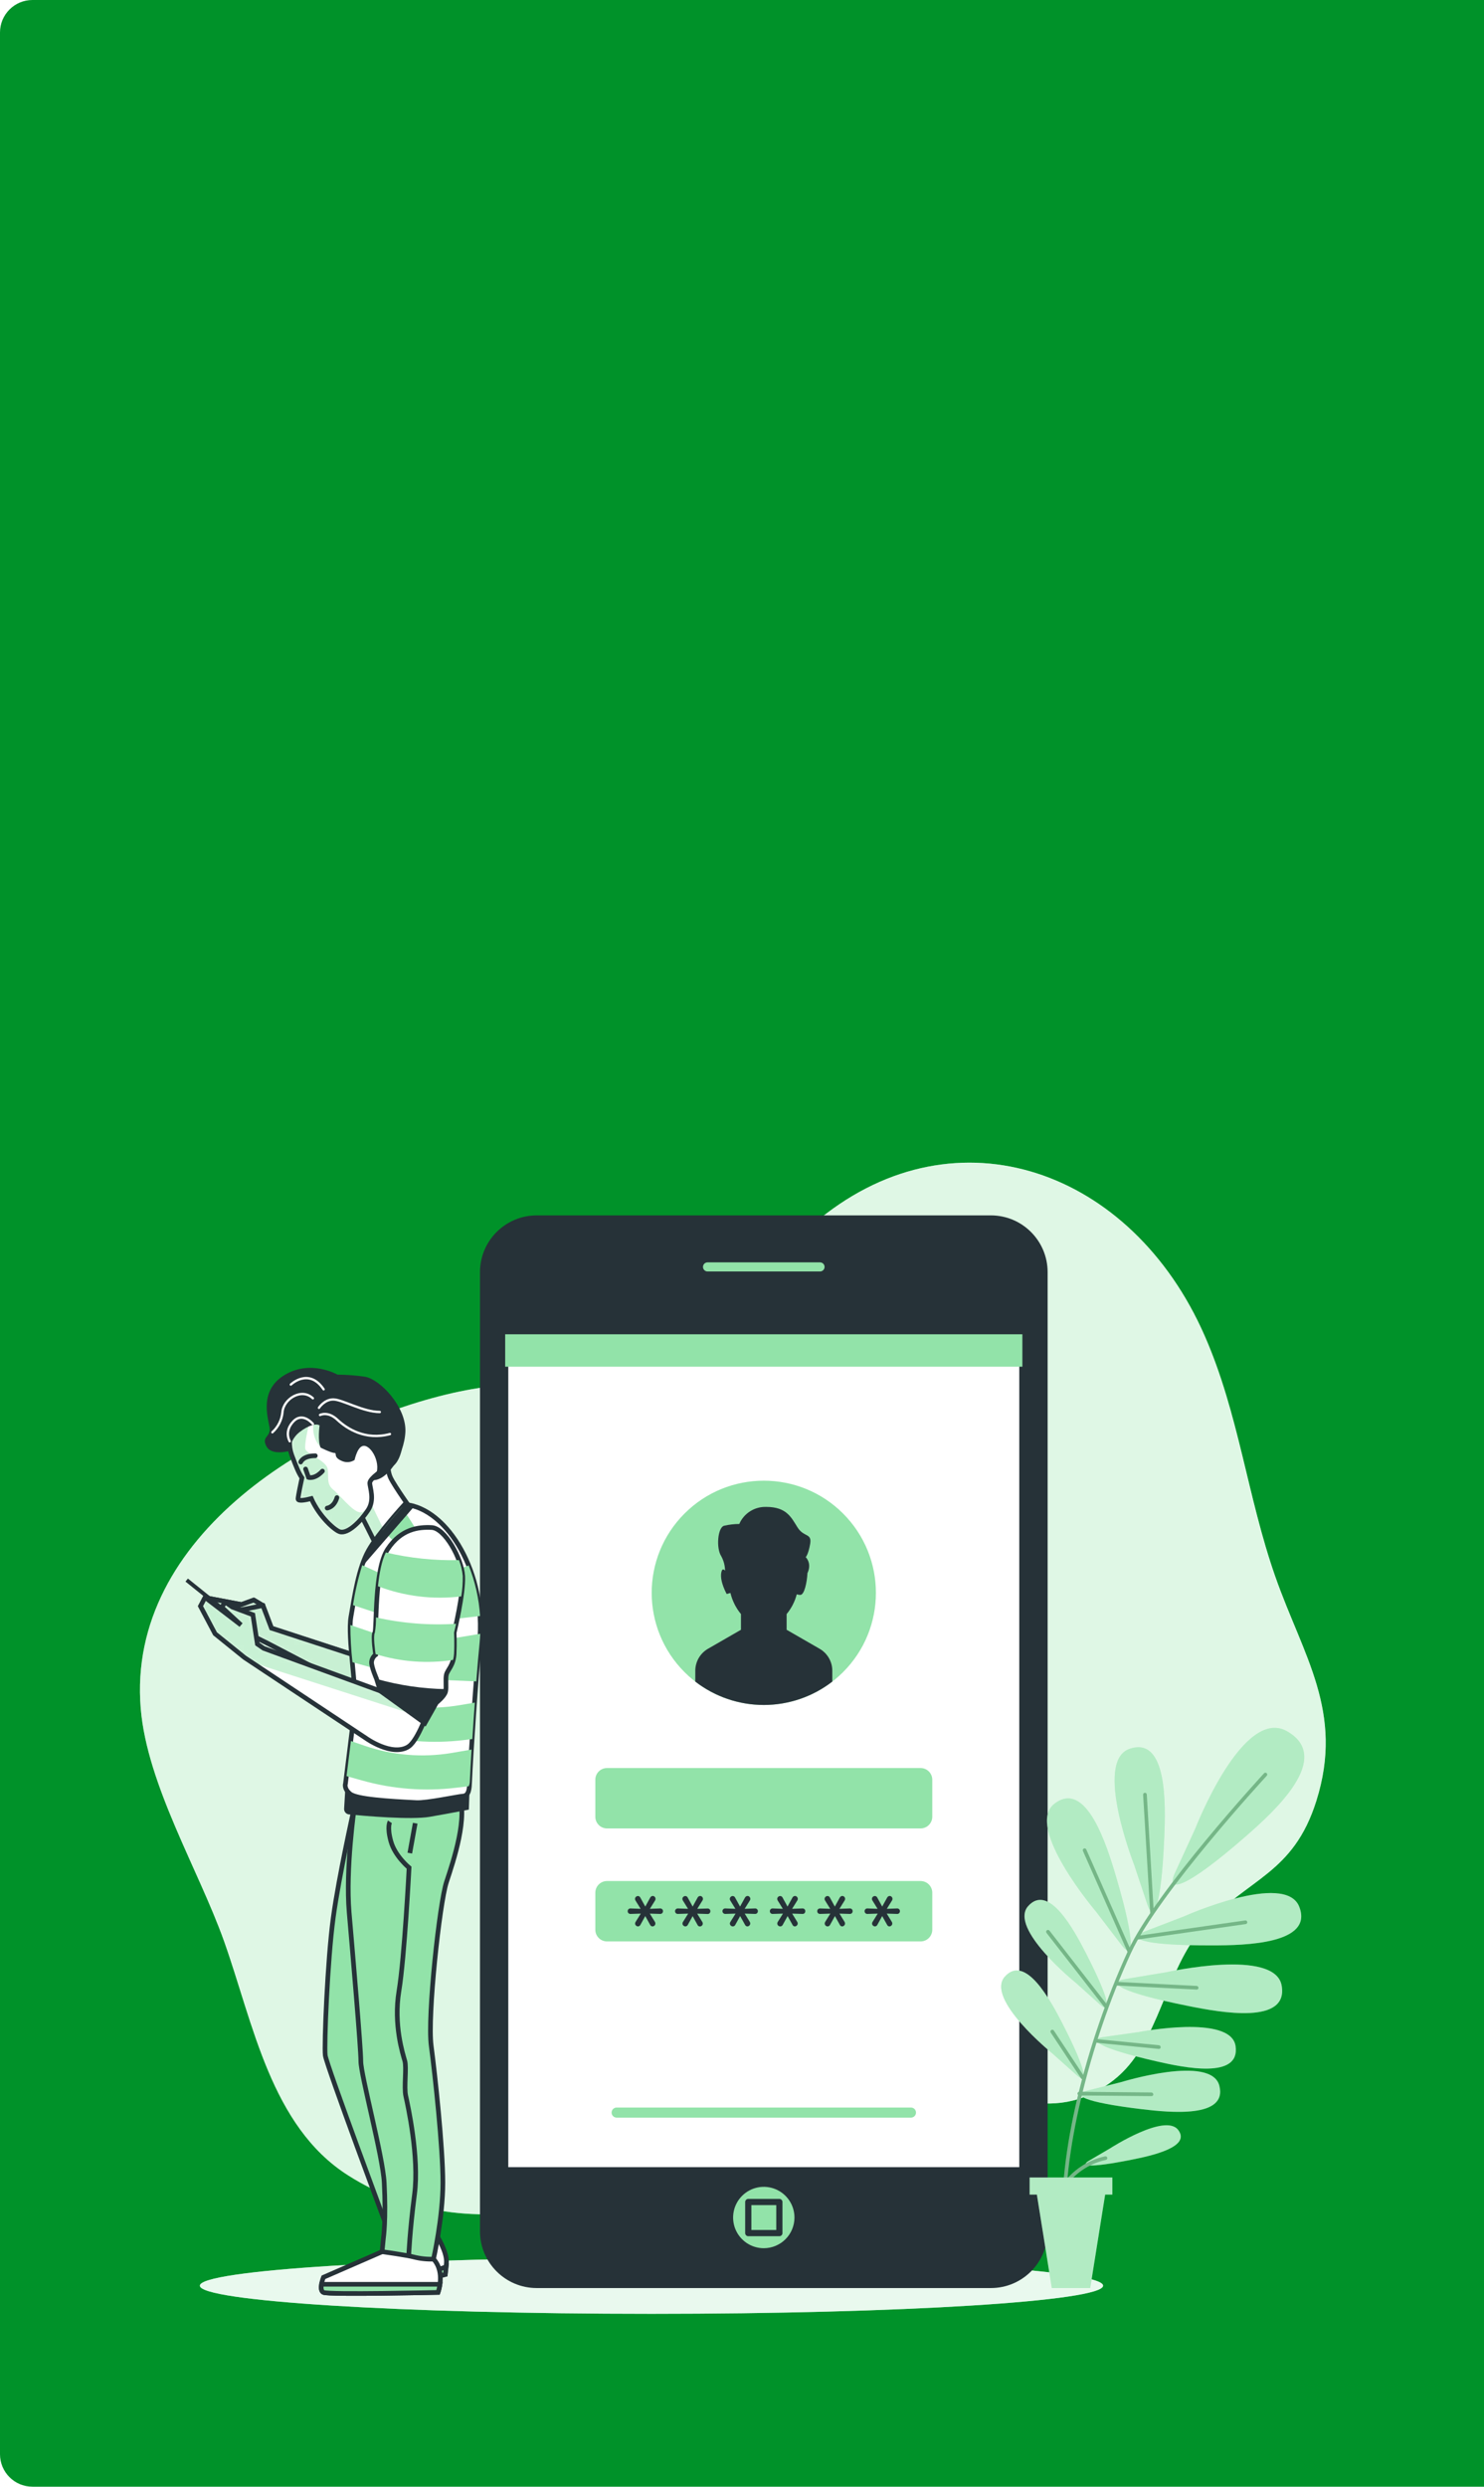 <svg width="320" height="536" viewBox="0 0 320 536" fill="none" xmlns="http://www.w3.org/2000/svg">
<path d="M0 7C0 3.134 3.134 0 7 0H320V536H7C3.134 536 0 532.866 0 529V7Z" fill="#009229"/>
<g filter="url(#filter0_d_374_5423)">
<path d="M259.752 283.89C244.078 248.15 206.454 234.694 176.768 258.69C165.176 268.052 157.944 282.952 143.75 288.93C130.432 294.537 113.56 292.887 99.159 295.923C68.49 302.349 27.2 326.73 30.35 364.297C31.73 380.753 42.83 399.029 48.318 414.426C54.618 432.142 58.398 454.305 75.074 464.896C103.663 483.077 138.149 468.216 163.904 453.556C177.764 445.674 185.393 440.83 200.318 443.532C214.134 446.052 226.576 454.872 240.077 444.408C250.214 436.552 251.052 420.632 259.563 411.283C269.152 400.749 278.872 399.987 283.856 384.155C289.897 364.946 280.996 352.945 274.979 335.783C268.963 318.622 267.136 300.705 259.752 283.89Z" fill="#92E3A9"/>
<g opacity="0.7">
<path d="M259.752 283.89C244.078 248.15 206.454 234.694 176.768 258.69C165.176 268.052 157.944 282.952 143.75 288.93C130.432 294.537 113.56 292.887 99.159 295.923C68.49 302.349 27.2 326.73 30.35 364.297C31.73 380.753 42.83 399.029 48.318 414.426C54.618 432.142 58.398 454.305 75.074 464.896C103.663 483.077 138.149 468.216 163.904 453.556C177.764 445.674 185.393 440.83 200.318 443.532C214.134 446.052 226.576 454.872 240.077 444.408C250.214 436.552 251.052 420.632 259.563 411.283C269.152 400.749 278.872 399.987 283.856 384.155C289.897 364.946 280.996 352.945 274.979 335.783C268.963 318.622 267.136 300.705 259.752 283.89Z" fill="white"/>
</g>
<path d="M140.48 494.738C194.265 494.738 237.866 492.022 237.866 488.671C237.866 485.321 194.265 482.604 140.48 482.604C86.696 482.604 43.095 485.321 43.095 488.671C43.095 492.022 86.696 494.738 140.48 494.738Z" fill="#92E3A9"/>
<path opacity="0.8" d="M140.48 494.738C194.265 494.738 237.866 492.022 237.866 488.671C237.866 485.321 194.265 482.604 140.48 482.604C86.696 482.604 43.095 485.321 43.095 488.671C43.095 492.022 86.696 494.738 140.48 494.738Z" fill="white"/>
<path d="M213.661 257.972H115.74C108.98 257.972 103.499 263.452 103.499 270.213V476.941C103.499 483.701 108.98 489.182 115.74 489.182H213.661C220.422 489.182 225.902 483.701 225.902 476.941V270.213C225.902 263.452 220.422 257.972 213.661 257.972Z" fill="#263238"/>
<path d="M220.459 283.36H108.936V463.792H220.459V283.36Z" fill="white" stroke="#263238" stroke-width="1.337" stroke-miterlimit="10"/>
<path d="M181.793 356.423C191.234 346.983 191.234 331.677 181.793 322.237C172.353 312.797 157.048 312.797 147.607 322.237C138.167 331.677 138.167 346.983 147.607 356.423C157.048 365.863 172.353 365.863 181.793 356.423Z" fill="#92E3A9"/>
<path d="M196.437 452.446H132.971C132.828 452.447 132.686 452.419 132.554 452.365C132.422 452.311 132.302 452.232 132.2 452.131C132.099 452.03 132.019 451.91 131.964 451.779C131.909 451.647 131.881 451.505 131.881 451.362C131.88 451.219 131.908 451.077 131.962 450.944C132.016 450.812 132.097 450.691 132.198 450.59C132.299 450.488 132.42 450.408 132.553 450.354C132.685 450.299 132.827 450.272 132.971 450.272H196.437C196.58 450.272 196.721 450.301 196.853 450.356C196.985 450.41 197.105 450.491 197.205 450.592C197.306 450.693 197.386 450.814 197.44 450.946C197.494 451.078 197.521 451.22 197.52 451.362C197.52 451.65 197.406 451.925 197.203 452.129C197 452.332 196.724 452.446 196.437 452.446Z" fill="#92E3A9"/>
<path d="M198.503 377.092H130.898C129.503 377.092 128.372 378.223 128.372 379.618V387.588C128.372 388.983 129.503 390.114 130.898 390.114H198.503C199.899 390.114 201.03 388.983 201.03 387.588V379.618C201.03 378.223 199.899 377.092 198.503 377.092Z" fill="#92E3A9"/>
<path d="M198.503 401.448H130.898C129.503 401.448 128.372 402.579 128.372 403.975V411.944C128.372 413.339 129.503 414.47 130.898 414.47H198.503C199.899 414.47 201.03 413.339 201.03 411.944V403.975C201.03 402.579 199.899 401.448 198.503 401.448Z" fill="#92E3A9"/>
<path d="M176.737 351.388L169.624 347.293V343.91C170.654 342.664 171.4 341.209 171.81 339.645C172.055 339.732 172.313 339.777 172.572 339.777C173.454 339.777 174.015 337.043 174.11 335.09C175.137 332.917 173.738 331.644 173.738 331.644C173.738 331.644 174.318 331.064 174.702 328.74C175.086 326.415 173.347 327.385 171.993 325.256C170.638 323.126 169.668 320.808 165.22 320.808C163.995 320.768 162.785 321.097 161.75 321.753C160.714 322.409 159.899 323.362 159.412 324.487C158.305 324.491 157.201 324.62 156.123 324.871C154.762 325.256 154.378 329.71 155.537 331.455C156.056 332.409 156.333 333.475 156.344 334.561C156.035 334.183 155.714 334.082 155.537 334.939C155.153 336.873 156.703 339.582 156.703 339.582L157.503 339.355C157.906 341.026 158.684 342.584 159.777 343.91V347.293L152.664 351.388C151.834 351.868 151.144 352.557 150.664 353.388C150.184 354.218 149.931 355.16 149.93 356.119V358.463C154.161 361.731 159.355 363.504 164.701 363.504C170.046 363.504 175.241 361.731 179.471 358.463V356.119C179.472 355.16 179.219 354.218 178.739 353.387C178.259 352.556 177.568 351.867 176.737 351.388Z" fill="#263238"/>
<path d="M137.576 411.232C137.413 411.229 137.257 411.164 137.141 411.049C137.079 410.993 137.03 410.925 136.996 410.849C136.962 410.773 136.945 410.691 136.946 410.608C136.948 410.494 136.981 410.383 137.04 410.287L138.174 408.472L135.963 408.541C135.88 408.547 135.796 408.534 135.718 408.505C135.64 408.476 135.569 408.43 135.51 408.371C135.407 408.256 135.35 408.107 135.35 407.952C135.35 407.798 135.407 407.649 135.51 407.534C135.568 407.473 135.638 407.425 135.717 407.395C135.795 407.364 135.879 407.351 135.963 407.357L138.143 407.439L137.022 405.631C136.961 405.532 136.928 405.419 136.927 405.303C136.926 405.22 136.944 405.138 136.977 405.062C137.011 404.986 137.06 404.918 137.122 404.862C137.238 404.747 137.394 404.682 137.557 404.68C137.664 404.68 137.769 404.711 137.86 404.769C137.95 404.827 138.022 404.91 138.067 405.007L139.145 406.954L140.209 405.02C140.26 404.917 140.338 404.829 140.434 404.767C140.531 404.705 140.643 404.67 140.757 404.667C140.837 404.667 140.916 404.684 140.988 404.717C141.061 404.75 141.126 404.797 141.18 404.856C141.295 404.976 141.359 405.137 141.356 405.303C141.356 405.412 141.327 405.518 141.274 405.612L140.134 407.439L142.345 407.357C142.429 407.351 142.513 407.364 142.592 407.395C142.67 407.425 142.741 407.473 142.799 407.534C142.906 407.645 142.965 407.795 142.962 407.949C142.962 408.105 142.904 408.256 142.799 408.371C142.739 408.43 142.668 408.476 142.59 408.505C142.512 408.534 142.428 408.547 142.345 408.541L140.121 408.472L141.23 410.268C141.292 410.368 141.325 410.484 141.324 410.602C141.324 410.769 141.258 410.929 141.14 411.047C141.022 411.165 140.862 411.232 140.694 411.232C140.586 411.23 140.481 411.197 140.392 411.137C140.302 411.076 140.232 410.991 140.19 410.891L139.138 409.001L138.093 410.891C138.046 410.99 137.973 411.074 137.882 411.134C137.791 411.194 137.685 411.228 137.576 411.232Z" fill="#263238"/>
<path d="M147.795 411.232C147.632 411.229 147.476 411.164 147.36 411.049C147.298 410.993 147.248 410.925 147.215 410.849C147.181 410.773 147.164 410.691 147.165 410.608C147.167 410.494 147.199 410.383 147.259 410.287L148.393 408.472L146.188 408.541C146.104 408.545 146.02 408.532 145.941 408.503C145.862 408.474 145.79 408.429 145.728 408.371C145.645 408.285 145.589 408.176 145.568 408.057C145.548 407.939 145.563 407.817 145.613 407.708C145.662 407.598 145.744 407.506 145.846 407.444C145.949 407.381 146.068 407.351 146.188 407.357L148.362 407.439L147.24 405.631C147.179 405.532 147.146 405.419 147.146 405.303C147.145 405.22 147.162 405.138 147.196 405.062C147.23 404.986 147.279 404.918 147.341 404.862C147.457 404.747 147.613 404.682 147.776 404.68C147.883 404.68 147.988 404.711 148.078 404.769C148.169 404.827 148.241 404.91 148.286 405.007L149.363 406.954L150.428 405.02C150.479 404.917 150.556 404.829 150.653 404.767C150.749 404.705 150.861 404.67 150.976 404.667C151.056 404.667 151.135 404.683 151.208 404.716C151.28 404.749 151.345 404.796 151.398 404.856C151.457 404.915 151.503 404.985 151.534 405.061C151.565 405.138 151.581 405.22 151.581 405.303C151.579 405.412 151.548 405.518 151.493 405.612L150.352 407.439L152.57 407.37C152.653 407.364 152.736 407.377 152.814 407.408C152.891 407.438 152.961 407.485 153.017 407.546C153.125 407.658 153.184 407.807 153.181 407.962C153.181 408.118 153.122 408.268 153.017 408.384C152.959 408.443 152.889 408.488 152.812 408.517C152.735 408.547 152.652 408.559 152.57 408.554L150.34 408.485L151.449 410.28C151.511 410.381 151.543 410.496 151.543 410.614C151.543 410.781 151.477 410.942 151.359 411.06C151.24 411.178 151.08 411.244 150.913 411.244C150.805 411.243 150.7 411.21 150.61 411.149C150.521 411.089 150.451 411.004 150.409 410.904L149.357 409.014L148.311 410.904C148.263 411 148.19 411.082 148.098 411.14C148.007 411.197 147.902 411.229 147.795 411.232Z" fill="#263238"/>
<path d="M158.019 411.232C157.854 411.231 157.696 411.165 157.578 411.049C157.516 410.993 157.467 410.925 157.433 410.849C157.4 410.773 157.383 410.691 157.383 410.608C157.385 410.494 157.418 410.383 157.478 410.287L158.612 408.472L156.407 408.541C156.288 408.546 156.17 408.516 156.069 408.453C155.968 408.391 155.888 408.3 155.838 408.192C155.789 408.084 155.773 407.963 155.792 407.846C155.812 407.729 155.865 407.62 155.947 407.534C156.006 407.473 156.078 407.426 156.158 407.395C156.237 407.365 156.322 407.352 156.407 407.357L158.58 407.439L157.459 405.631C157.398 405.532 157.365 405.419 157.364 405.303C157.366 405.221 157.385 405.139 157.418 405.063C157.452 404.988 157.5 404.919 157.56 404.862C157.677 404.746 157.835 404.68 158.001 404.68C158.107 404.681 158.21 404.713 158.3 404.771C158.389 404.829 158.46 404.911 158.505 405.007L159.582 406.954L160.647 405.02C160.697 404.917 160.775 404.829 160.871 404.767C160.968 404.705 161.08 404.67 161.195 404.667C161.274 404.667 161.353 404.683 161.426 404.716C161.499 404.749 161.564 404.796 161.617 404.856C161.675 404.915 161.721 404.985 161.753 405.061C161.784 405.138 161.8 405.22 161.799 405.303C161.797 405.412 161.767 405.518 161.711 405.612L160.571 407.439L162.789 407.357C162.87 407.349 162.952 407.358 163.03 407.385C163.108 407.411 163.179 407.454 163.238 407.51C163.298 407.566 163.345 407.634 163.376 407.71C163.407 407.786 163.422 407.867 163.419 407.949C163.42 408.105 163.364 408.255 163.261 408.371C163.202 408.43 163.131 408.476 163.052 408.505C162.974 408.534 162.891 408.547 162.807 408.541L160.584 408.472L161.686 410.268C161.748 410.368 161.781 410.484 161.781 410.602C161.779 410.684 161.76 410.766 161.727 410.842C161.693 410.917 161.645 410.986 161.585 411.043C161.53 411.102 161.464 411.149 161.391 411.181C161.317 411.214 161.237 411.231 161.157 411.232C161.05 411.23 160.946 411.197 160.857 411.136C160.769 411.076 160.7 410.991 160.659 410.891L159.601 409.001L158.555 410.891C158.508 410.994 158.432 411.08 158.337 411.14C158.242 411.201 158.132 411.232 158.019 411.232Z" fill="#263238"/>
<path d="M168.238 411.232C168.073 411.231 167.914 411.165 167.797 411.049C167.678 410.933 167.61 410.774 167.608 410.608C167.606 410.495 167.637 410.383 167.696 410.287L168.83 408.472L166.625 408.541C166.541 408.545 166.457 408.532 166.378 408.503C166.299 408.474 166.227 408.429 166.165 408.371C166.063 408.256 166.006 408.107 166.006 407.952C166.006 407.798 166.063 407.649 166.165 407.534C166.226 407.475 166.298 407.429 166.377 407.398C166.456 407.368 166.541 407.354 166.625 407.357L168.805 407.439L167.69 405.631C167.629 405.532 167.596 405.419 167.595 405.303C167.597 405.221 167.616 405.139 167.649 405.063C167.683 404.988 167.731 404.919 167.791 404.862C167.908 404.746 168.066 404.68 168.232 404.68C168.339 404.68 168.444 404.711 168.534 404.769C168.625 404.827 168.697 404.91 168.742 405.007L169.813 406.954L170.878 405.02C170.928 404.917 171.006 404.829 171.103 404.767C171.199 404.705 171.311 404.67 171.426 404.667C171.506 404.667 171.584 404.683 171.657 404.716C171.73 404.749 171.795 404.796 171.848 404.856C171.906 404.915 171.953 404.985 171.984 405.061C172.015 405.138 172.031 405.22 172.031 405.303C172.028 405.412 171.998 405.518 171.942 405.612L170.802 407.439L173.02 407.357C173.101 407.349 173.184 407.358 173.261 407.385C173.339 407.411 173.41 407.454 173.47 407.51C173.529 407.566 173.576 407.634 173.607 407.71C173.638 407.786 173.653 407.867 173.65 407.949C173.651 408.105 173.595 408.255 173.492 408.371C173.433 408.43 173.362 408.476 173.284 408.505C173.205 408.534 173.122 408.547 173.039 408.541L170.815 408.472L171.917 410.268C171.979 410.368 172.012 410.484 172.012 410.602C172.012 410.685 171.995 410.767 171.962 410.843C171.928 410.919 171.878 410.987 171.816 411.043C171.762 411.102 171.695 411.149 171.622 411.181C171.548 411.214 171.469 411.231 171.388 411.232C171.281 411.23 171.177 411.197 171.088 411.136C171 411.076 170.931 410.991 170.89 410.891L169.832 409.001L168.786 410.891C168.738 410.996 168.661 411.083 168.563 411.144C168.466 411.204 168.353 411.235 168.238 411.232Z" fill="#263238"/>
<path d="M178.457 411.232C178.291 411.231 178.133 411.165 178.016 411.049C177.918 410.95 177.856 410.822 177.839 410.684C177.822 410.546 177.851 410.406 177.921 410.287L179.049 408.472L176.844 408.541C176.76 408.545 176.676 408.532 176.597 408.503C176.518 408.474 176.445 408.429 176.384 408.371C176.281 408.256 176.224 408.107 176.224 407.952C176.224 407.798 176.281 407.649 176.384 407.534C176.445 407.475 176.517 407.429 176.596 407.398C176.675 407.368 176.759 407.354 176.844 407.357L179.024 407.439L177.902 405.631C177.841 405.532 177.809 405.419 177.808 405.303C177.81 405.137 177.878 404.979 177.997 404.862C178.114 404.746 178.272 404.68 178.438 404.68C178.545 404.68 178.65 404.711 178.74 404.769C178.831 404.827 178.903 404.91 178.948 405.007L180.019 406.954L181.084 405.02C181.134 404.917 181.212 404.829 181.309 404.767C181.405 404.705 181.517 404.67 181.632 404.667C181.713 404.667 181.792 404.683 181.866 404.716C181.94 404.748 182.006 404.796 182.06 404.856C182.176 404.976 182.239 405.137 182.237 405.303C182.234 405.412 182.204 405.518 182.148 405.612L181.008 407.439L183.226 407.357C183.307 407.349 183.39 407.358 183.467 407.385C183.545 407.411 183.616 407.454 183.676 407.51C183.735 407.566 183.782 407.634 183.813 407.71C183.844 407.786 183.859 407.867 183.856 407.949C183.857 408.105 183.801 408.255 183.698 408.371C183.639 408.43 183.568 408.476 183.49 408.505C183.411 408.534 183.328 408.547 183.245 408.541L181.021 408.472L182.123 410.268C182.185 410.368 182.218 410.484 182.218 410.602C182.218 410.685 182.201 410.767 182.168 410.843C182.134 410.919 182.084 410.987 182.022 411.043C181.968 411.102 181.901 411.149 181.828 411.181C181.754 411.214 181.675 411.231 181.594 411.232C181.487 411.23 181.383 411.197 181.294 411.136C181.206 411.076 181.137 410.991 181.096 410.891L180.038 409.001L178.992 410.891C178.945 410.994 178.869 411.08 178.774 411.14C178.68 411.201 178.569 411.232 178.457 411.232Z" fill="#263238"/>
<path d="M188.675 411.232C188.512 411.229 188.356 411.164 188.241 411.049C188.179 410.993 188.129 410.925 188.095 410.849C188.062 410.773 188.045 410.691 188.045 410.608C188.047 410.494 188.08 410.383 188.14 410.287L189.267 408.472L187.062 408.541C186.981 408.548 186.9 408.537 186.823 408.51C186.746 408.483 186.676 408.44 186.617 408.384C186.558 408.328 186.511 408.261 186.479 408.186C186.447 408.111 186.431 408.031 186.432 407.949C186.432 407.872 186.447 407.796 186.476 407.724C186.505 407.653 186.548 407.588 186.603 407.534C186.661 407.473 186.731 407.425 186.81 407.395C186.888 407.364 186.972 407.351 187.056 407.357L189.236 407.439L188.115 405.631C188.054 405.532 188.021 405.419 188.02 405.303C188.022 405.137 188.09 404.979 188.209 404.862C188.326 404.746 188.485 404.68 188.65 404.68C188.757 404.68 188.862 404.711 188.953 404.769C189.043 404.827 189.115 404.91 189.16 405.007L190.231 406.954L191.302 405.02C191.352 404.918 191.429 404.831 191.525 404.769C191.62 404.706 191.73 404.671 191.844 404.667C191.925 404.667 192.005 404.683 192.079 404.716C192.152 404.748 192.218 404.796 192.273 404.856C192.388 404.976 192.452 405.137 192.449 405.303C192.449 405.412 192.42 405.518 192.367 405.612L191.227 407.439L193.438 407.357C193.522 407.351 193.606 407.364 193.684 407.395C193.763 407.425 193.834 407.473 193.892 407.534C193.999 407.645 194.058 407.795 194.055 407.949C194.055 408.105 193.997 408.256 193.892 408.371C193.832 408.43 193.761 408.476 193.683 408.505C193.605 408.534 193.521 408.547 193.438 408.541L191.214 408.472L192.317 410.268C192.379 410.368 192.411 410.484 192.411 410.602C192.409 410.768 192.341 410.926 192.222 411.043C192.107 411.16 191.951 411.228 191.787 411.232C191.68 411.23 191.576 411.197 191.488 411.136C191.399 411.076 191.33 410.991 191.29 410.891L190.231 409.001L189.186 410.891C189.14 410.99 189.069 411.074 188.978 411.134C188.888 411.194 188.783 411.228 188.675 411.232Z" fill="#263238"/>
<g style="mix-blend-mode:multiply">
<path d="M220.459 283.6H108.936V290.586H220.459V283.6Z" fill="#92E3A9"/>
</g>
<path d="M176.825 270.729H152.57C152.132 270.729 151.712 270.555 151.403 270.245C151.093 269.936 150.919 269.516 150.919 269.078C150.919 268.641 151.093 268.221 151.403 267.911C151.712 267.602 152.132 267.428 152.57 267.428H176.825C177.263 267.428 177.683 267.602 177.992 267.911C178.302 268.221 178.476 268.641 178.476 269.078C178.476 269.516 178.302 269.936 177.992 270.245C177.683 270.555 177.263 270.729 176.825 270.729Z" fill="#92E3A9" stroke="#263238" stroke-width="1.337" stroke-linecap="round" stroke-linejoin="round"/>
<path d="M171.313 473.987C171.314 472.678 170.927 471.398 170.2 470.309C169.474 469.22 168.441 468.371 167.232 467.87C166.023 467.369 164.692 467.237 163.409 467.492C162.125 467.747 160.946 468.377 160.02 469.303C159.095 470.228 158.464 471.407 158.209 472.691C157.954 473.975 158.086 475.306 158.587 476.515C159.089 477.724 159.938 478.757 161.026 479.483C162.115 480.209 163.395 480.596 164.704 480.595C166.456 480.594 168.136 479.897 169.375 478.658C170.614 477.419 171.311 475.739 171.313 473.987Z" fill="#92E3A9"/>
<path d="M168.055 470.635H161.352V477.338H168.055V470.635Z" fill="#92E3A9" stroke="#263238" stroke-width="1.337" stroke-linecap="round" stroke-linejoin="round"/>
<path d="M244.55 397.92C244.55 397.92 235.768 375.606 243.586 372.953C251.726 370.188 251.367 384.923 251.052 392.105C250.39 407.452 248.695 410.306 247.429 406.558L244.55 397.92ZM241.91 415.327C244.323 418.477 245.004 415.214 240.65 400.478C238.609 393.548 234.174 379.531 227.37 384.791C220.837 389.831 236.385 408.101 236.385 408.101L241.91 415.327ZM237.248 428.116C239.548 430.157 239.592 427.581 234.13 416.94C231.566 411.957 226.141 401.87 221.7 406.86C217.435 411.673 231.969 423.372 231.969 423.372L237.248 428.116ZM232.208 443.324C234.508 445.372 234.552 442.789 229.09 432.154C226.526 427.171 221.101 417.079 216.66 422.074C212.42 426.9 226.91 438.599 226.91 438.599L232.208 443.324ZM246.761 412.366C243.082 413.803 246.005 415.365 261.371 415.321C268.578 415.321 283.295 414.993 280.158 406.986C277.152 399.294 255.266 409.09 255.266 409.09L246.761 412.366ZM242.572 422.597C238.678 423.272 241.236 425.388 256.306 428.4C263.368 429.817 277.852 432.432 276.371 423.99C274.954 415.85 251.556 421.104 251.556 421.104L242.572 422.597ZM237.885 435.09C234.571 435.569 236.688 437.415 249.357 440.313C255.298 441.674 267.488 444.225 266.43 437.024C265.422 430.094 245.514 434.013 245.514 434.013L237.885 435.09ZM234.325 446.663C231.081 447.489 233.38 449.101 246.295 450.639C252.343 451.357 264.735 452.604 262.927 445.555C261.182 438.788 241.803 444.78 241.803 444.78L234.325 446.663ZM253.313 399.81C251.423 404.044 255.348 403.401 268.692 391.759C274.941 386.297 287.478 374.869 277.549 369.18C268.017 363.711 257.767 390.096 257.767 390.096L253.313 399.81ZM234.816 461.739C232.819 462.905 234.779 463.358 243.939 461.531C248.235 460.681 256.974 458.791 254.019 455.061C251.159 451.47 239.441 459.03 239.441 459.03L234.816 461.739Z" fill="#92E3A9"/>
<path opacity="0.3" d="M244.55 397.92C244.55 397.92 235.768 375.606 243.586 372.953C251.726 370.188 251.367 384.923 251.052 392.105C250.39 407.452 248.695 410.306 247.429 406.558L244.55 397.92ZM241.91 415.327C244.323 418.477 245.004 415.214 240.65 400.478C238.609 393.548 234.174 379.531 227.37 384.791C220.837 389.831 236.385 408.101 236.385 408.101L241.91 415.327ZM237.248 428.116C239.548 430.157 239.592 427.581 234.13 416.94C231.566 411.957 226.141 401.87 221.7 406.86C217.435 411.673 231.969 423.372 231.969 423.372L237.248 428.116ZM232.208 443.324C234.508 445.372 234.552 442.789 229.09 432.154C226.526 427.171 221.101 417.079 216.66 422.074C212.42 426.9 226.91 438.599 226.91 438.599L232.208 443.324ZM246.761 412.366C243.082 413.803 246.005 415.365 261.371 415.321C268.578 415.321 283.295 414.993 280.158 406.986C277.152 399.294 255.266 409.09 255.266 409.09L246.761 412.366ZM242.572 422.597C238.678 423.272 241.236 425.388 256.306 428.4C263.368 429.817 277.852 432.432 276.371 423.99C274.954 415.85 251.556 421.104 251.556 421.104L242.572 422.597ZM237.885 435.09C234.571 435.569 236.688 437.415 249.357 440.313C255.298 441.674 267.488 444.225 266.43 437.024C265.422 430.094 245.514 434.013 245.514 434.013L237.885 435.09ZM234.325 446.663C231.081 447.489 233.38 449.101 246.295 450.639C252.343 451.357 264.735 452.604 262.927 445.555C261.182 438.788 241.803 444.78 241.803 444.78L234.325 446.663ZM253.313 399.81C251.423 404.044 255.348 403.401 268.692 391.759C274.941 386.297 287.478 374.869 277.549 369.18C268.017 363.711 257.767 390.096 257.767 390.096L253.313 399.81ZM234.816 461.739C232.819 462.905 234.779 463.358 243.939 461.531C248.235 460.681 256.974 458.791 254.019 455.061C251.159 451.47 239.441 459.03 239.441 459.03L234.816 461.739Z" fill="white"/>
<path d="M248.424 408.309L246.894 382.838L248.424 408.309ZM243.58 416.713L233.903 394.808L243.58 416.713ZM268.553 410.344L245.363 413.67L268.553 410.344ZM238.565 428.52L226.009 412.41L238.565 428.52ZM240.77 423.58L258.07 424.45L240.77 423.58ZM236.675 435.935L249.905 437.245L236.675 435.935ZM233.481 443.784L226.91 433.9L233.481 443.784ZM232.725 447.275L248.28 447.42L232.725 447.275ZM229.575 476.456C229.679 476.448 229.776 476.399 229.844 476.32C229.913 476.241 229.947 476.138 229.94 476.034C228.951 461.179 234.697 436.848 243.914 416.877C249.804 404.113 272.894 379.027 273.139 378.775C273.214 378.7 273.255 378.6 273.255 378.494C273.255 378.389 273.214 378.288 273.139 378.214C273.103 378.177 273.06 378.148 273.012 378.129C272.965 378.109 272.914 378.099 272.862 378.099C272.811 378.099 272.76 378.109 272.712 378.129C272.664 378.148 272.621 378.177 272.585 378.214C272.352 378.466 249.168 403.647 243.227 416.524C233.84 436.98 228.17 460.87 229.178 476.085C229.186 476.185 229.231 476.279 229.304 476.347C229.378 476.416 229.474 476.455 229.575 476.456ZM248.418 408.7C248.522 408.693 248.62 408.646 248.689 408.568C248.759 408.49 248.795 408.388 248.79 408.284L247.284 382.8C247.282 382.749 247.269 382.698 247.247 382.651C247.224 382.604 247.193 382.562 247.154 382.527C247.116 382.493 247.07 382.466 247.021 382.449C246.972 382.432 246.92 382.425 246.868 382.429C246.764 382.435 246.667 382.483 246.597 382.56C246.528 382.638 246.491 382.74 246.497 382.845L248.028 408.315C248.032 408.416 248.076 408.51 248.148 408.58C248.221 408.649 248.318 408.687 248.418 408.687V408.7ZM243.718 417.072C243.813 417.03 243.887 416.952 243.924 416.855C243.962 416.759 243.96 416.651 243.92 416.556L234.237 394.651C234.195 394.556 234.117 394.481 234.02 394.443C233.923 394.405 233.815 394.407 233.72 394.449C233.625 394.491 233.55 394.569 233.512 394.666C233.475 394.763 233.477 394.871 233.519 394.966L243.195 416.871C243.226 416.941 243.276 417.001 243.34 417.044C243.403 417.086 243.478 417.109 243.555 417.11C243.62 417.114 243.685 417.101 243.744 417.072H243.718ZM245.394 414.048L268.572 410.735C268.628 410.733 268.683 410.721 268.733 410.697C268.784 410.673 268.829 410.638 268.865 410.596C268.902 410.553 268.929 410.503 268.944 410.45C268.96 410.396 268.964 410.339 268.957 410.284C268.949 410.228 268.93 410.175 268.9 410.128C268.871 410.08 268.831 410.04 268.785 410.008C268.738 409.977 268.686 409.956 268.631 409.947C268.576 409.937 268.519 409.94 268.465 409.953L245.287 413.267C245.183 413.274 245.087 413.321 245.018 413.399C244.95 413.477 244.915 413.579 244.922 413.683C244.928 413.787 244.976 413.883 245.054 413.952C245.132 414.02 245.234 414.055 245.337 414.048H245.394ZM238.785 428.835C238.868 428.77 238.921 428.675 238.934 428.572C238.947 428.468 238.919 428.363 238.855 428.28L226.293 412.14C226.228 412.056 226.133 412.001 226.029 411.988C225.924 411.974 225.819 412.003 225.735 412.067C225.651 412.131 225.597 412.226 225.583 412.331C225.57 412.435 225.598 412.541 225.663 412.625L238.25 428.79C238.286 428.838 238.333 428.876 238.387 428.902C238.44 428.928 238.499 428.942 238.559 428.942C238.653 428.937 238.742 428.899 238.811 428.835H238.785ZM258.416 424.469C258.42 424.364 258.382 424.263 258.311 424.186C258.24 424.11 258.142 424.064 258.038 424.059L240.77 423.183C240.673 423.19 240.582 423.232 240.514 423.302C240.446 423.371 240.405 423.463 240.401 423.56C240.396 423.658 240.427 423.753 240.488 423.829C240.549 423.904 240.636 423.955 240.732 423.971L258.032 424.847C258.136 424.85 258.238 424.812 258.314 424.742C258.391 424.671 258.437 424.573 258.441 424.469H258.416ZM250.27 437.283C250.276 437.231 250.272 437.179 250.258 437.128C250.243 437.078 250.219 437.032 250.186 436.991C250.153 436.951 250.112 436.917 250.066 436.892C250.02 436.868 249.969 436.853 249.918 436.848L236.688 435.544C236.636 435.539 236.584 435.544 236.535 435.559C236.486 435.574 236.44 435.598 236.4 435.631C236.36 435.664 236.327 435.704 236.303 435.75C236.279 435.796 236.264 435.845 236.259 435.897C236.25 436 236.282 436.103 236.348 436.183C236.414 436.263 236.509 436.314 236.612 436.325L249.842 437.636H249.88C249.981 437.643 250.082 437.61 250.159 437.544C250.237 437.478 250.286 437.384 250.296 437.283H250.27ZM233.67 444.112C233.757 444.054 233.818 443.964 233.84 443.861C233.861 443.759 233.841 443.652 233.783 443.564L227.244 433.679C227.184 433.594 227.093 433.535 226.991 433.515C226.889 433.495 226.783 433.516 226.696 433.572C226.608 433.63 226.547 433.72 226.526 433.823C226.505 433.926 226.525 434.032 226.582 434.12L233.122 444.005C233.159 444.059 233.209 444.103 233.267 444.134C233.325 444.165 233.39 444.181 233.456 444.181C233.541 444.186 233.625 444.162 233.695 444.112H233.67ZM248.676 447.42C248.675 447.316 248.633 447.217 248.561 447.143C248.488 447.069 248.389 447.026 248.286 447.023L232.731 446.878C232.628 446.878 232.528 446.919 232.455 446.992C232.382 447.065 232.341 447.165 232.341 447.268C232.339 447.32 232.348 447.372 232.367 447.421C232.386 447.469 232.414 447.513 232.451 447.551C232.487 447.588 232.531 447.617 232.579 447.637C232.627 447.656 232.679 447.666 232.731 447.665L248.286 447.81C248.339 447.813 248.392 447.805 248.442 447.786C248.492 447.768 248.538 447.739 248.577 447.703C248.615 447.667 248.646 447.623 248.668 447.574C248.689 447.525 248.701 447.473 248.702 447.42H248.676ZM227.805 470.679C227.836 470.61 230.488 463.302 238.464 461.557C238.567 461.534 238.656 461.472 238.713 461.383C238.77 461.294 238.789 461.187 238.767 461.084C238.741 460.984 238.678 460.897 238.59 460.841C238.502 460.786 238.396 460.767 238.294 460.788C229.884 462.628 227.093 470.345 227.061 470.421C227.029 470.52 227.036 470.629 227.082 470.723C227.128 470.817 227.208 470.889 227.307 470.925H227.433C227.517 470.932 227.601 470.912 227.672 470.868C227.744 470.824 227.799 470.757 227.83 470.679H227.805ZM229.575 476.456C229.679 476.448 229.776 476.399 229.844 476.32C229.913 476.241 229.947 476.138 229.94 476.034C228.951 461.179 234.697 436.848 243.914 416.877C249.804 404.113 272.894 379.027 273.139 378.775C273.214 378.7 273.255 378.6 273.255 378.494C273.255 378.389 273.214 378.288 273.139 378.214C273.103 378.177 273.06 378.148 273.012 378.129C272.965 378.109 272.914 378.099 272.862 378.099C272.811 378.099 272.76 378.109 272.712 378.129C272.664 378.148 272.621 378.177 272.585 378.214C272.352 378.466 249.168 403.647 243.227 416.524C233.84 436.98 228.17 460.87 229.178 476.085C229.186 476.185 229.231 476.279 229.304 476.347C229.378 476.416 229.474 476.455 229.575 476.456ZM248.418 408.7C248.522 408.693 248.62 408.646 248.689 408.568C248.759 408.49 248.795 408.388 248.79 408.284L247.284 382.8C247.282 382.749 247.269 382.698 247.247 382.651C247.224 382.604 247.193 382.562 247.154 382.527C247.116 382.493 247.07 382.466 247.021 382.449C246.972 382.432 246.92 382.425 246.868 382.429C246.764 382.435 246.667 382.483 246.597 382.56C246.528 382.638 246.491 382.74 246.497 382.845L248.028 408.315C248.032 408.416 248.076 408.51 248.148 408.58C248.221 408.649 248.318 408.687 248.418 408.687V408.7ZM243.718 417.072C243.813 417.03 243.887 416.952 243.924 416.855C243.962 416.759 243.96 416.651 243.92 416.556L234.237 394.651C234.195 394.556 234.117 394.481 234.02 394.443C233.923 394.405 233.815 394.407 233.72 394.449C233.625 394.491 233.55 394.569 233.512 394.666C233.475 394.763 233.477 394.871 233.519 394.966L243.195 416.871C243.226 416.941 243.276 417.001 243.34 417.044C243.403 417.086 243.478 417.109 243.555 417.11C243.62 417.114 243.685 417.101 243.744 417.072H243.718ZM245.394 414.048L268.572 410.735C268.628 410.733 268.683 410.721 268.733 410.697C268.784 410.673 268.829 410.638 268.865 410.596C268.902 410.553 268.929 410.503 268.944 410.45C268.96 410.396 268.964 410.339 268.957 410.284C268.949 410.228 268.93 410.175 268.9 410.128C268.871 410.08 268.831 410.04 268.785 410.008C268.738 409.977 268.686 409.956 268.631 409.947C268.576 409.937 268.519 409.94 268.465 409.953L245.287 413.267C245.183 413.274 245.087 413.321 245.018 413.399C244.95 413.477 244.915 413.579 244.922 413.683C244.928 413.787 244.976 413.883 245.054 413.952C245.132 414.02 245.234 414.055 245.337 414.048H245.394ZM238.785 428.835C238.868 428.77 238.921 428.675 238.934 428.572C238.947 428.468 238.919 428.363 238.855 428.28L226.293 412.14C226.261 412.098 226.221 412.063 226.176 412.037C226.13 412.011 226.081 411.995 226.029 411.988C225.977 411.981 225.924 411.985 225.874 411.998C225.824 412.012 225.776 412.035 225.735 412.067C225.694 412.099 225.659 412.139 225.633 412.184C225.607 412.229 225.59 412.279 225.583 412.331C225.577 412.383 225.58 412.435 225.594 412.486C225.607 412.536 225.631 412.583 225.663 412.625L238.25 428.79C238.286 428.838 238.333 428.876 238.387 428.902C238.44 428.928 238.499 428.942 238.559 428.942C238.653 428.937 238.742 428.899 238.811 428.835H238.785ZM258.416 424.469C258.42 424.364 258.382 424.263 258.311 424.186C258.24 424.11 258.142 424.064 258.038 424.059L240.77 423.183C240.673 423.19 240.582 423.232 240.514 423.302C240.446 423.371 240.405 423.463 240.401 423.56C240.396 423.658 240.427 423.753 240.488 423.829C240.549 423.904 240.636 423.955 240.732 423.971L258.032 424.847C258.136 424.85 258.238 424.812 258.314 424.742C258.391 424.671 258.437 424.573 258.441 424.469H258.416ZM250.27 437.283C250.276 437.231 250.272 437.179 250.258 437.128C250.243 437.078 250.219 437.032 250.186 436.991C250.153 436.951 250.112 436.917 250.066 436.892C250.02 436.868 249.969 436.853 249.918 436.848L236.688 435.544C236.636 435.539 236.584 435.544 236.535 435.559C236.486 435.574 236.44 435.598 236.4 435.631C236.36 435.664 236.327 435.704 236.303 435.75C236.279 435.796 236.264 435.845 236.259 435.897C236.25 436 236.282 436.103 236.348 436.183C236.414 436.263 236.509 436.314 236.612 436.325L249.842 437.636H249.88C249.981 437.643 250.082 437.61 250.159 437.544C250.237 437.478 250.286 437.384 250.296 437.283H250.27ZM233.67 444.112C233.757 444.054 233.818 443.964 233.84 443.861C233.861 443.759 233.841 443.652 233.783 443.564L227.244 433.679C227.184 433.594 227.093 433.535 226.991 433.515C226.889 433.495 226.783 433.516 226.696 433.572C226.608 433.63 226.547 433.72 226.526 433.823C226.505 433.926 226.525 434.032 226.582 434.12L233.122 444.005C233.159 444.059 233.209 444.103 233.267 444.134C233.325 444.165 233.39 444.181 233.456 444.181C233.541 444.186 233.625 444.162 233.695 444.112H233.67ZM248.676 447.42C248.675 447.316 248.633 447.217 248.561 447.143C248.488 447.069 248.389 447.026 248.286 447.023L232.731 446.878C232.628 446.878 232.528 446.919 232.455 446.992C232.382 447.065 232.341 447.165 232.341 447.268C232.339 447.32 232.348 447.372 232.367 447.421C232.386 447.469 232.414 447.513 232.451 447.551C232.487 447.588 232.531 447.617 232.579 447.637C232.627 447.656 232.679 447.666 232.731 447.665L248.286 447.81C248.339 447.813 248.392 447.805 248.442 447.786C248.492 447.768 248.538 447.739 248.577 447.703C248.615 447.667 248.646 447.623 248.668 447.574C248.689 447.525 248.701 447.473 248.702 447.42H248.676ZM227.805 470.679C227.836 470.61 230.488 463.302 238.464 461.557C238.567 461.534 238.656 461.472 238.713 461.383C238.77 461.294 238.789 461.187 238.767 461.084C238.741 460.984 238.678 460.897 238.59 460.841C238.502 460.786 238.396 460.767 238.294 460.788C229.884 462.628 227.093 470.345 227.061 470.421C227.029 470.52 227.036 470.629 227.082 470.723C227.128 470.817 227.208 470.889 227.307 470.925H227.433C227.517 470.932 227.601 470.912 227.672 470.868C227.744 470.824 227.799 470.757 227.83 470.679H227.805Z" fill="#92E3A9"/>
<path opacity="0.2" d="M248.424 408.309L246.894 382.838L248.424 408.309ZM243.58 416.713L233.903 394.808L243.58 416.713ZM268.553 410.344L245.363 413.67L268.553 410.344ZM238.565 428.52L226.009 412.41L238.565 428.52ZM240.77 423.58L258.07 424.45L240.77 423.58ZM236.675 435.935L249.905 437.245L236.675 435.935ZM233.481 443.784L226.91 433.9L233.481 443.784ZM232.725 447.275L248.28 447.42L232.725 447.275ZM229.575 476.456C229.679 476.448 229.776 476.399 229.844 476.32C229.913 476.241 229.947 476.138 229.94 476.034C228.951 461.179 234.697 436.848 243.914 416.877C249.804 404.113 272.894 379.027 273.139 378.775C273.214 378.7 273.255 378.6 273.255 378.494C273.255 378.389 273.214 378.288 273.139 378.214C273.103 378.177 273.06 378.148 273.012 378.129C272.965 378.109 272.914 378.099 272.862 378.099C272.811 378.099 272.76 378.109 272.712 378.129C272.664 378.148 272.621 378.177 272.585 378.214C272.352 378.466 249.168 403.647 243.227 416.524C233.84 436.98 228.17 460.87 229.178 476.085C229.186 476.185 229.231 476.279 229.304 476.347C229.378 476.416 229.474 476.455 229.575 476.456ZM248.418 408.7C248.522 408.693 248.62 408.646 248.689 408.568C248.759 408.49 248.795 408.388 248.79 408.284L247.284 382.8C247.282 382.749 247.269 382.698 247.247 382.651C247.224 382.604 247.193 382.562 247.154 382.527C247.116 382.493 247.07 382.466 247.021 382.449C246.972 382.432 246.92 382.425 246.868 382.429C246.764 382.435 246.667 382.483 246.597 382.56C246.528 382.638 246.491 382.74 246.497 382.845L248.028 408.315C248.032 408.416 248.076 408.51 248.148 408.58C248.221 408.649 248.318 408.687 248.418 408.687V408.7ZM243.718 417.072C243.813 417.03 243.887 416.952 243.924 416.855C243.962 416.759 243.96 416.651 243.92 416.556L234.237 394.651C234.195 394.556 234.117 394.481 234.02 394.443C233.923 394.405 233.815 394.407 233.72 394.449C233.625 394.491 233.55 394.569 233.512 394.666C233.475 394.763 233.477 394.871 233.519 394.966L243.195 416.871C243.226 416.941 243.276 417.001 243.34 417.044C243.403 417.086 243.478 417.109 243.555 417.11C243.62 417.114 243.685 417.101 243.744 417.072H243.718ZM245.394 414.048L268.572 410.735C268.628 410.733 268.683 410.721 268.733 410.697C268.784 410.673 268.829 410.638 268.865 410.596C268.902 410.553 268.929 410.503 268.944 410.45C268.96 410.396 268.964 410.339 268.957 410.284C268.949 410.228 268.93 410.175 268.9 410.128C268.871 410.08 268.831 410.04 268.785 410.008C268.738 409.977 268.686 409.956 268.631 409.947C268.576 409.937 268.519 409.94 268.465 409.953L245.287 413.267C245.183 413.274 245.087 413.321 245.018 413.399C244.95 413.477 244.915 413.579 244.922 413.683C244.928 413.787 244.976 413.883 245.054 413.952C245.132 414.02 245.234 414.055 245.337 414.048H245.394ZM238.785 428.835C238.868 428.77 238.921 428.675 238.934 428.572C238.947 428.468 238.919 428.363 238.855 428.28L226.293 412.14C226.228 412.056 226.133 412.001 226.029 411.988C225.924 411.974 225.819 412.003 225.735 412.067C225.651 412.131 225.597 412.226 225.583 412.331C225.57 412.435 225.598 412.541 225.663 412.625L238.25 428.79C238.286 428.838 238.333 428.876 238.387 428.902C238.44 428.928 238.499 428.942 238.559 428.942C238.653 428.937 238.742 428.899 238.811 428.835H238.785ZM258.416 424.469C258.42 424.364 258.382 424.263 258.311 424.186C258.24 424.11 258.142 424.064 258.038 424.059L240.77 423.183C240.673 423.19 240.582 423.232 240.514 423.302C240.446 423.371 240.405 423.463 240.401 423.56C240.396 423.658 240.427 423.753 240.488 423.829C240.549 423.904 240.636 423.955 240.732 423.971L258.032 424.847C258.136 424.85 258.238 424.812 258.314 424.742C258.391 424.671 258.437 424.573 258.441 424.469H258.416ZM250.27 437.283C250.276 437.231 250.272 437.179 250.258 437.128C250.243 437.078 250.219 437.032 250.186 436.991C250.153 436.951 250.112 436.917 250.066 436.892C250.02 436.868 249.969 436.853 249.918 436.848L236.688 435.544C236.636 435.539 236.584 435.544 236.535 435.559C236.486 435.574 236.44 435.598 236.4 435.631C236.36 435.664 236.327 435.704 236.303 435.75C236.279 435.796 236.264 435.845 236.259 435.897C236.25 436 236.282 436.103 236.348 436.183C236.414 436.263 236.509 436.314 236.612 436.325L249.842 437.636H249.88C249.981 437.643 250.082 437.61 250.159 437.544C250.237 437.478 250.286 437.384 250.296 437.283H250.27ZM233.67 444.112C233.757 444.054 233.818 443.964 233.84 443.861C233.861 443.759 233.841 443.652 233.783 443.564L227.244 433.679C227.184 433.594 227.093 433.535 226.991 433.515C226.889 433.495 226.783 433.516 226.696 433.572C226.608 433.63 226.547 433.72 226.526 433.823C226.505 433.926 226.525 434.032 226.582 434.12L233.122 444.005C233.159 444.059 233.209 444.103 233.267 444.134C233.325 444.165 233.39 444.181 233.456 444.181C233.541 444.186 233.625 444.162 233.695 444.112H233.67ZM248.676 447.42C248.675 447.316 248.633 447.217 248.561 447.143C248.488 447.069 248.389 447.026 248.286 447.023L232.731 446.878C232.628 446.878 232.528 446.919 232.455 446.992C232.382 447.065 232.341 447.165 232.341 447.268C232.339 447.32 232.348 447.372 232.367 447.421C232.386 447.469 232.414 447.513 232.451 447.551C232.487 447.588 232.531 447.617 232.579 447.637C232.627 447.656 232.679 447.666 232.731 447.665L248.286 447.81C248.339 447.813 248.392 447.805 248.442 447.786C248.492 447.768 248.538 447.739 248.577 447.703C248.615 447.667 248.646 447.623 248.668 447.574C248.689 447.525 248.701 447.473 248.702 447.42H248.676ZM227.805 470.679C227.836 470.61 230.488 463.302 238.464 461.557C238.567 461.534 238.656 461.472 238.713 461.383C238.77 461.294 238.789 461.187 238.767 461.084C238.741 460.984 238.678 460.897 238.59 460.841C238.502 460.786 238.396 460.767 238.294 460.788C229.884 462.628 227.093 470.345 227.061 470.421C227.029 470.52 227.036 470.629 227.082 470.723C227.128 470.817 227.208 470.889 227.307 470.925H227.433C227.517 470.932 227.601 470.912 227.672 470.868C227.744 470.824 227.799 470.757 227.83 470.679H227.805ZM229.575 476.456C229.679 476.448 229.776 476.399 229.844 476.32C229.913 476.241 229.947 476.138 229.94 476.034C228.951 461.179 234.697 436.848 243.914 416.877C249.804 404.113 272.894 379.027 273.139 378.775C273.214 378.7 273.255 378.6 273.255 378.494C273.255 378.389 273.214 378.288 273.139 378.214C273.103 378.177 273.06 378.148 273.012 378.129C272.965 378.109 272.914 378.099 272.862 378.099C272.811 378.099 272.76 378.109 272.712 378.129C272.664 378.148 272.621 378.177 272.585 378.214C272.352 378.466 249.168 403.647 243.227 416.524C233.84 436.98 228.17 460.87 229.178 476.085C229.186 476.185 229.231 476.279 229.304 476.347C229.378 476.416 229.474 476.455 229.575 476.456ZM248.418 408.7C248.522 408.693 248.62 408.646 248.689 408.568C248.759 408.49 248.795 408.388 248.79 408.284L247.284 382.8C247.282 382.749 247.269 382.698 247.247 382.651C247.224 382.604 247.193 382.562 247.154 382.527C247.116 382.493 247.07 382.466 247.021 382.449C246.972 382.432 246.92 382.425 246.868 382.429C246.764 382.435 246.667 382.483 246.597 382.56C246.528 382.638 246.491 382.74 246.497 382.845L248.028 408.315C248.032 408.416 248.076 408.51 248.148 408.58C248.221 408.649 248.318 408.687 248.418 408.687V408.7ZM243.718 417.072C243.813 417.03 243.887 416.952 243.924 416.855C243.962 416.759 243.96 416.651 243.92 416.556L234.237 394.651C234.195 394.556 234.117 394.481 234.02 394.443C233.923 394.405 233.815 394.407 233.72 394.449C233.625 394.491 233.55 394.569 233.512 394.666C233.475 394.763 233.477 394.871 233.519 394.966L243.195 416.871C243.226 416.941 243.276 417.001 243.34 417.044C243.403 417.086 243.478 417.109 243.555 417.11C243.62 417.114 243.685 417.101 243.744 417.072H243.718ZM245.394 414.048L268.572 410.735C268.628 410.733 268.683 410.721 268.733 410.697C268.784 410.673 268.829 410.638 268.865 410.596C268.902 410.553 268.929 410.503 268.944 410.45C268.96 410.396 268.964 410.339 268.957 410.284C268.949 410.228 268.93 410.175 268.9 410.128C268.871 410.08 268.831 410.04 268.785 410.008C268.738 409.977 268.686 409.956 268.631 409.947C268.576 409.937 268.519 409.94 268.465 409.953L245.287 413.267C245.183 413.274 245.087 413.321 245.018 413.399C244.95 413.477 244.915 413.579 244.922 413.683C244.928 413.787 244.976 413.883 245.054 413.952C245.132 414.02 245.234 414.055 245.337 414.048H245.394ZM238.785 428.835C238.868 428.77 238.921 428.675 238.934 428.572C238.947 428.468 238.919 428.363 238.855 428.28L226.293 412.14C226.261 412.098 226.221 412.063 226.176 412.037C226.13 412.011 226.081 411.995 226.029 411.988C225.977 411.981 225.924 411.985 225.874 411.998C225.824 412.012 225.776 412.035 225.735 412.067C225.694 412.099 225.659 412.139 225.633 412.184C225.607 412.229 225.59 412.279 225.583 412.331C225.577 412.383 225.58 412.435 225.594 412.486C225.607 412.536 225.631 412.583 225.663 412.625L238.25 428.79C238.286 428.838 238.333 428.876 238.387 428.902C238.44 428.928 238.499 428.942 238.559 428.942C238.653 428.937 238.742 428.899 238.811 428.835H238.785ZM258.416 424.469C258.42 424.364 258.382 424.263 258.311 424.186C258.24 424.11 258.142 424.064 258.038 424.059L240.77 423.183C240.673 423.19 240.582 423.232 240.514 423.302C240.446 423.371 240.405 423.463 240.401 423.56C240.396 423.658 240.427 423.753 240.488 423.829C240.549 423.904 240.636 423.955 240.732 423.971L258.032 424.847C258.136 424.85 258.238 424.812 258.314 424.742C258.391 424.671 258.437 424.573 258.441 424.469H258.416ZM250.27 437.283C250.276 437.231 250.272 437.179 250.258 437.128C250.243 437.078 250.219 437.032 250.186 436.991C250.153 436.951 250.112 436.917 250.066 436.892C250.02 436.868 249.969 436.853 249.918 436.848L236.688 435.544C236.636 435.539 236.584 435.544 236.535 435.559C236.486 435.574 236.44 435.598 236.4 435.631C236.36 435.664 236.327 435.704 236.303 435.75C236.279 435.796 236.264 435.845 236.259 435.897C236.25 436 236.282 436.103 236.348 436.183C236.414 436.263 236.509 436.314 236.612 436.325L249.842 437.636H249.88C249.981 437.643 250.082 437.61 250.159 437.544C250.237 437.478 250.286 437.384 250.296 437.283H250.27ZM233.67 444.112C233.757 444.054 233.818 443.964 233.84 443.861C233.861 443.759 233.841 443.652 233.783 443.564L227.244 433.679C227.184 433.594 227.093 433.535 226.991 433.515C226.889 433.495 226.783 433.516 226.696 433.572C226.608 433.63 226.547 433.72 226.526 433.823C226.505 433.926 226.525 434.032 226.582 434.12L233.122 444.005C233.159 444.059 233.209 444.103 233.267 444.134C233.325 444.165 233.39 444.181 233.456 444.181C233.541 444.186 233.625 444.162 233.695 444.112H233.67ZM248.676 447.42C248.675 447.316 248.633 447.217 248.561 447.143C248.488 447.069 248.389 447.026 248.286 447.023L232.731 446.878C232.628 446.878 232.528 446.919 232.455 446.992C232.382 447.065 232.341 447.165 232.341 447.268C232.339 447.32 232.348 447.372 232.367 447.421C232.386 447.469 232.414 447.513 232.451 447.551C232.487 447.588 232.531 447.617 232.579 447.637C232.627 447.656 232.679 447.666 232.731 447.665L248.286 447.81C248.339 447.813 248.392 447.805 248.442 447.786C248.492 447.768 248.538 447.739 248.577 447.703C248.615 447.667 248.646 447.623 248.668 447.574C248.689 447.525 248.701 447.473 248.702 447.42H248.676ZM227.805 470.679C227.836 470.61 230.488 463.302 238.464 461.557C238.567 461.534 238.656 461.472 238.713 461.383C238.77 461.294 238.789 461.187 238.767 461.084C238.741 460.984 238.678 460.897 238.59 460.841C238.502 460.786 238.396 460.767 238.294 460.788C229.884 462.628 227.093 470.345 227.061 470.421C227.029 470.52 227.036 470.629 227.082 470.723C227.128 470.817 227.208 470.889 227.307 470.925H227.433C227.517 470.932 227.601 470.912 227.672 470.868C227.744 470.824 227.799 470.757 227.83 470.679H227.805Z" fill="black"/>
<path d="M239.863 465.35H222.027V469.041H223.584L226.803 489.183H235.087L238.307 469.041H239.863V465.35Z" fill="#92E3A9"/>
<path opacity="0.3" d="M239.863 465.35H222.027V469.041H223.584L226.803 489.183H235.087L238.307 469.041H239.863V465.35Z" fill="white"/>
<path d="M79.288 353.713L58.542 346.941L56.697 342.065L52.482 341.932L44.834 340.483L45.754 342.065L55.38 349.051L57.755 350.236L79.452 361.569L79.288 353.713Z" fill="white" stroke="#263238" stroke-width="1.004" stroke-miterlimit="10"/>
<path d="M56.697 342.064L54.718 340.88L50.768 342.329L51.423 343.116L56.697 342.064Z" fill="white" stroke="#263238" stroke-width="1.004" stroke-linejoin="round"/>
<path d="M79.288 353.713L58.542 346.941L56.697 342.065L52.482 341.932L44.834 340.483L45.754 342.065L55.38 349.051L57.755 350.236L79.452 361.569L79.288 353.713Z" fill="white"/>
<mask id="mask0_374_5423" style="mask-type:luminance" maskUnits="userSpaceOnUse" x="44" y="340" width="36" height="22">
<path d="M79.288 353.713L58.542 346.941L56.697 342.065L52.482 341.932L44.834 340.483L45.754 342.065L55.38 349.051L57.755 350.236L79.452 361.569L79.288 353.713Z" fill="white"/>
</mask>
<g mask="url(#mask0_374_5423)">
<path opacity="0.5" d="M79.288 353.713L58.542 346.941L56.697 342.065L52.482 341.932L44.834 340.483L45.754 342.065L55.38 349.051L57.755 350.236L79.452 361.569L79.288 353.713Z" fill="#92E3A9" stroke="#263238" stroke-width="1.004" stroke-miterlimit="10"/>
</g>
<path d="M79.288 353.713L58.542 346.941L56.697 342.065L52.482 341.932L44.834 340.483L45.754 342.065L55.38 349.051L57.755 350.236L79.452 361.569L79.288 353.713Z" stroke="#263238" stroke-width="1.004" stroke-miterlimit="10"/>
<path d="M56.697 342.064L54.718 340.88L50.768 342.329L51.423 343.116L56.697 342.064Z" fill="white"/>
<mask id="mask1_374_5423" style="mask-type:luminance" maskUnits="userSpaceOnUse" x="50" y="340" width="7" height="4">
<path d="M56.697 342.064L54.718 340.88L50.768 342.329L51.423 343.116L56.697 342.064Z" fill="white"/>
</mask>
<g mask="url(#mask1_374_5423)">
<path opacity="0.5" d="M56.697 342.064L54.718 340.88L50.768 342.329L51.423 343.116L56.697 342.064Z" fill="#92E3A9" stroke="#263238" stroke-width="1.004" stroke-linejoin="round"/>
</g>
<path d="M56.697 342.064L54.718 340.88L50.768 342.329L51.423 343.116L56.697 342.064Z" stroke="#263238" stroke-width="1.004" stroke-linejoin="round"/>
<path d="M83.692 309.758C83.692 309.758 83.371 312.593 84.171 314.414C84.971 316.234 89.412 322.402 89.412 322.402L81.122 329.049C81.122 329.049 77.682 322.119 77.027 320.997C76.371 319.876 75.584 315.05 77.72 311.591C79.855 308.133 82.93 307.2 83.692 309.758Z" fill="white"/>
<mask id="mask2_374_5423" style="mask-type:luminance" maskUnits="userSpaceOnUse" x="76" y="308" width="14" height="22">
<path d="M83.692 309.758C83.692 309.758 83.371 312.593 84.171 314.414C84.971 316.234 89.412 322.402 89.412 322.402L81.122 329.049C81.122 329.049 77.682 322.119 77.027 320.997C76.371 319.876 75.584 315.05 77.72 311.591C79.855 308.133 82.93 307.2 83.692 309.758Z" fill="white"/>
</mask>
<g mask="url(#mask2_374_5423)">
<g style="mix-blend-mode:multiply" opacity="0.5">
<path d="M79.433 318.868L83.031 326.327L81.115 329.055L77.499 322.598L79.433 318.868Z" fill="#92E3A9"/>
</g>
</g>
<path d="M83.692 309.758C83.692 309.758 83.371 312.593 84.171 314.414C84.971 316.234 89.412 322.402 89.412 322.402L81.122 329.049C81.122 329.049 77.682 322.119 77.027 320.997C76.371 319.876 75.584 315.05 77.72 311.591C79.855 308.133 82.93 307.2 83.692 309.758Z" stroke="#263238" stroke-width="1.004" stroke-miterlimit="10"/>
<path d="M86.263 304.566C85.752 301.416 82.142 295.009 76.416 295.255C72.699 295.419 70.96 296.168 69.347 297.082C68.032 297.856 66.807 298.773 65.693 299.816C62.896 303.174 61.913 304.094 62.455 306.664C62.41 307.689 62.571 308.713 62.927 309.676C63.784 311.963 64.37 313.456 65.113 314.546C64.887 315.61 64.294 318.42 64.263 319.063C64.231 319.705 66.153 319.258 67.123 319.012C68.925 323.044 72.226 325.841 73.253 326.163C75.042 326.723 77.871 323.781 79.37 321.501C80.87 319.22 79.736 316.656 79.742 315.635C79.748 314.615 83.112 312.372 84.36 311.66C85.607 310.948 86.766 307.71 86.263 304.566Z" fill="white"/>
<mask id="mask3_374_5423" style="mask-type:luminance" maskUnits="userSpaceOnUse" x="62" y="295" width="25" height="32">
<path d="M86.263 304.566C85.752 301.416 82.142 295.009 76.416 295.255C72.699 295.419 70.96 296.168 69.347 297.082C68.032 297.856 66.807 298.773 65.693 299.816C62.896 303.174 61.913 304.094 62.455 306.664C62.41 307.689 62.571 308.713 62.927 309.676C63.784 311.963 64.37 313.456 65.113 314.546C64.887 315.61 64.294 318.42 64.263 319.063C64.231 319.705 66.153 319.258 67.123 319.012C68.925 323.044 72.226 325.841 73.253 326.163C75.042 326.723 77.871 323.781 79.37 321.501C80.87 319.22 79.736 316.656 79.742 315.635C79.748 314.615 83.112 312.372 84.36 311.66C85.607 310.948 86.766 307.71 86.263 304.566Z" fill="white"/>
</mask>
<g mask="url(#mask3_374_5423)">
<g style="mix-blend-mode:multiply" opacity="0.5">
<path d="M62.48 306.664C62.436 307.689 62.596 308.713 62.953 309.676C63.809 311.962 64.395 313.456 65.139 314.545C64.912 315.61 64.32 318.42 64.288 319.063C64.257 319.705 66.178 319.258 67.148 319.012C68.95 323.044 72.251 325.841 73.278 326.163C75.067 326.723 77.896 323.781 79.395 321.501C79.77 320.931 80.013 320.286 80.107 319.611C80.025 319.315 79.969 319.132 79.969 319.132C79.969 319.132 79.125 322.376 77.449 321.954C75.773 321.532 73.209 318.174 71.779 317.015C70.349 315.856 70.935 314.331 70.651 312.605C70.368 310.879 66.134 309.361 65.85 308.371C65.567 307.382 66.556 303.287 66.556 303.287C66.556 303.287 68.163 301.145 67.816 302.027C67.571 302.792 67.482 303.598 67.555 304.398C67.627 305.198 67.86 305.975 68.238 306.683C68.504 307.242 68.925 307.712 69.451 308.037C69.978 308.363 70.587 308.529 71.206 308.516L72.743 300.9L69.498 298.216L65.718 299.791C62.896 303.174 61.932 304.094 62.48 306.664Z" fill="#92E3A9"/>
</g>
</g>
<path d="M86.263 304.566C85.752 301.416 82.142 295.009 76.416 295.255C72.699 295.419 70.96 296.168 69.347 297.082C68.032 297.856 66.807 298.773 65.693 299.816C62.896 303.174 61.913 304.094 62.455 306.664C62.41 307.689 62.571 308.713 62.927 309.676C63.784 311.963 64.37 313.456 65.113 314.546C64.887 315.61 64.294 318.42 64.263 319.063C64.231 319.705 66.153 319.258 67.123 319.012C68.925 323.044 72.226 325.841 73.253 326.163C75.042 326.723 77.871 323.781 79.37 321.501C80.87 319.22 79.736 316.656 79.742 315.635C79.748 314.615 83.112 312.372 84.36 311.66C85.607 310.948 86.766 307.71 86.263 304.566Z" stroke="#263238" stroke-miterlimit="10"/>
<path d="M65.895 312.644L66.525 314.445C66.525 314.445 67.879 314.893 69.53 313.091" stroke="#263238" stroke-miterlimit="10" stroke-linecap="round"/>
<path d="M70.55 321.06C70.55 321.06 72.05 320.909 72.654 318.805" stroke="#263238" stroke-miterlimit="10" stroke-linecap="round"/>
<path d="M64.843 311.138C64.843 311.138 65.29 309.783 67.993 309.783" stroke="#263238" stroke-miterlimit="10" stroke-linecap="round"/>
<path d="M78.696 292.748C76.732 292.465 74.752 292.314 72.768 292.294C72.768 292.294 66.833 288.873 61.132 292.521C55.43 296.169 58.171 302.557 58.171 304.151C58.171 305.745 56.344 305.751 57.484 307.805C58.624 309.859 62.48 308.725 62.48 308.725C62.521 307.95 62.725 307.193 63.081 306.503C63.436 305.814 63.933 305.207 64.54 304.724C66.594 303.13 68.232 302.784 68.912 303.244C68.912 303.244 68.459 306.665 69.139 308.032C69.139 308.032 71.42 309.172 72.106 309.172C72.793 309.172 71.659 310.136 73.933 310.993C74.348 311.141 74.791 311.192 75.228 311.141C75.665 311.089 76.085 310.937 76.453 310.697C76.787 309.311 77.518 307.225 78.879 307.71C80.876 308.422 82.697 313.336 79.994 315.012C83.245 315.604 87.182 309.852 87.415 304.611C87.648 299.369 82.073 293.34 78.696 292.748Z" fill="#263238"/>
<path d="M69.013 300.994C69.013 300.994 70.689 300.094 72.743 302.021C74.796 303.949 78.791 306.526 84.083 305.108" stroke="white" stroke-width="0.5" stroke-linecap="round" stroke-linejoin="round"/>
<path d="M68.78 299.451C68.78 299.451 69.933 297.649 71.861 297.649C73.788 297.649 78.293 300.352 81.89 300.352" stroke="white" stroke-width="0.5" stroke-linecap="round" stroke-linejoin="round"/>
<path d="M67.47 302.922C67.47 302.922 65.284 300.225 63.23 302.412C61.176 304.598 62.48 306.664 62.48 306.664" stroke="white" stroke-width="0.5" stroke-linecap="round" stroke-linejoin="round"/>
<path d="M58.731 304.724C59.984 303.594 60.763 302.032 60.911 300.352C61.169 297.523 65.031 295.079 67.469 297.397" stroke="white" stroke-width="0.5" stroke-linecap="round" stroke-linejoin="round"/>
<path d="M62.713 294.437C62.713 294.437 66.575 290.707 69.788 295.463" stroke="white" stroke-width="0.5" stroke-linecap="round" stroke-linejoin="round"/>
<path d="M94.144 477.811C94.144 477.811 96.519 481.502 96.254 483.877L95.996 486.253C95.996 486.253 87.283 488.64 85.437 488.64C83.591 488.64 73.82 487.714 73.82 487.714L73.398 486.038C73.368 485.915 73.382 485.784 73.437 485.67C73.493 485.555 73.585 485.463 73.7 485.408L82.413 481.345L85.16 478.34L94.144 477.811Z" fill="white" stroke="#263238" stroke-width="1.004" stroke-miterlimit="10"/>
<path d="M86.76 486.781C89.123 486.964 93.608 485.521 96.21 484.602L96.028 486.252C96.028 486.252 87.283 488.64 85.437 488.64C83.591 488.64 73.82 487.714 73.82 487.714L73.518 486.517C75.08 486.523 83.635 486.542 86.76 486.781Z" fill="#92E3A9" stroke="#263238" stroke-width="1.004" stroke-miterlimit="10"/>
<path d="M82.426 481.345L69.744 486.863C69.744 486.863 68.66 489.579 69.744 490.121C70.828 490.662 94.453 490.121 94.453 490.121C94.453 490.121 96.084 485.83 93.507 482.951C90.931 480.072 82.426 481.345 82.426 481.345Z" fill="white" stroke="#263238" stroke-width="1.004" stroke-miterlimit="10"/>
<path d="M94.453 490.121C94.453 490.121 70.828 490.662 69.744 490.121C69.221 489.856 69.202 489.094 69.322 488.369H94.868C94.785 488.965 94.646 489.551 94.453 490.121Z" fill="#92E3A9" stroke="#263238" stroke-width="1.004" stroke-miterlimit="10"/>
<path d="M76.428 385.452C76.428 385.452 73.114 400.137 71.861 409.323C70.607 418.508 69.87 436.91 70.135 439.021C70.399 441.131 83.591 476.493 83.591 476.493L84.908 479.643L94.144 477.797C94.144 477.797 89.923 464.341 88.341 456.951C86.76 449.561 83.302 437.421 83.302 435.31C83.302 433.2 91.492 392.892 92.077 390.246C92.663 387.6 95.322 383.537 95.322 383.537L77.638 383.178L76.428 385.452Z" fill="#92E3A9" stroke="#263238" stroke-width="1.004" stroke-miterlimit="10"/>
<path d="M76.428 385.452C76.428 385.452 74.488 398.865 75.288 408.189C76.088 417.513 77.808 437.364 77.808 440.319C77.808 443.273 82.577 460.92 82.848 466.464C83.27 474.471 82.678 478.434 82.678 478.434L82.394 481.338C82.394 481.338 87.957 482.132 89.173 482.478C90.578 482.84 92.027 482.997 93.476 482.945C93.476 482.945 95.498 474.043 95.498 466.457C95.498 458.872 93.816 443.261 92.978 436.936C92.14 430.61 94.78 406.211 96.279 401.656C97.779 397.101 101.055 387.455 98.85 382.529C96.645 377.602 76.428 385.452 76.428 385.452Z" fill="#92E3A9" stroke="#263238" stroke-width="1.004" stroke-miterlimit="10"/>
<path d="M101.301 380.06L101.099 386.057C101.099 386.057 97.508 386.769 92.67 387.607C88.675 388.3 78.646 387.424 75.269 387.097C74.961 387.069 74.677 386.922 74.477 386.686C74.278 386.45 74.18 386.145 74.204 385.837L74.532 380.419L101.301 380.06Z" fill="#263238"/>
<path d="M87.264 320.272C87.264 320.272 81.594 326.402 79.459 330.214C77.323 334.025 76.479 339.865 75.678 344.464C74.878 349.063 77.046 359.862 76.434 364.82L74.5 380.437C74.5 380.437 74.085 381.496 75.477 382.655C76.869 383.814 83.667 384.236 89.809 384.545C92.052 384.658 98.749 383.216 99.845 383.146C101.168 383.065 101.212 381.382 101.269 380.059C101.534 373.841 102.655 357.266 103.392 350.046C104.911 335.323 96.601 321.11 87.264 320.272Z" fill="white" stroke="#263238" stroke-width="1.004" stroke-miterlimit="10"/>
<g style="mix-blend-mode:multiply">
<path d="M102.699 358.419C102.951 355.15 103.203 352.182 103.424 350.047C103.487 349.417 103.524 348.787 103.556 348.157L88.493 350.677L75.552 346.267C75.554 348.944 75.705 351.62 76.006 354.28L88.701 357.833L102.699 358.419Z" fill="#92E3A9"/>
</g>
<g style="mix-blend-mode:multiply">
<path d="M86.704 320.89C85.847 321.841 84.146 323.775 82.527 325.829L92.09 335.55L95.24 334.29L86.704 320.89Z" fill="#92E3A9"/>
</g>
<path d="M87.264 320.272C87.264 320.272 81.594 326.402 79.459 330.214C78.825 331.372 78.312 332.592 77.928 333.855L89.331 320.682C88.657 320.478 87.965 320.341 87.264 320.272Z" fill="#263238"/>
<g style="mix-blend-mode:multiply">
<path d="M76.12 341.982L88.493 346.052L103.518 344.326C103.283 340.583 102.451 336.901 101.055 333.421L88.94 338.278L78.11 333.37C77.225 336.185 76.559 339.064 76.12 341.982Z" fill="#92E3A9"/>
</g>
<g style="mix-blend-mode:multiply">
<path d="M97.42 373.841C91.144 374.895 84.705 374.369 78.684 372.311L75.666 371.277L74.727 378.837L78.167 379.801C84.706 381.63 91.541 382.156 98.283 381.351L101.061 381.017C101.206 380.711 101.287 380.379 101.301 380.041C101.376 378.359 101.508 375.914 101.679 373.111L97.42 373.841Z" fill="#92E3A9"/>
</g>
<g style="mix-blend-mode:multiply">
<path d="M99.102 363.547C92.826 364.605 86.385 364.077 80.366 362.01L76.523 360.693C76.618 362.066 76.599 363.444 76.466 364.814L76.019 368.449L79.849 369.52C86.386 371.35 93.218 371.879 99.959 371.076L101.849 370.849C102.006 368.329 102.189 365.645 102.384 362.993L99.102 363.547Z" fill="#92E3A9"/>
</g>
<path d="M39.996 336.906L52.177 346.7L52.702 346.047L40.521 336.253L39.996 336.906Z" fill="#263238"/>
<path d="M93.129 327.07C93.129 327.07 97.596 330.113 97.697 337.302C97.741 340.452 97.413 343.394 96.689 348.553C95.965 353.713 91.466 370.515 87.963 372.556C84.461 374.598 79.024 370.742 79.024 370.742L52.728 353.285L46.371 348.15L43.221 342.203L44.21 340.313L51.965 346.26L47.788 342.398L48.607 341.359L50.119 342.411L54.529 344.061L55.493 350.361L56.854 351.294L82.01 360.486C82.01 360.486 81.695 346.947 81.928 344.358C82.161 341.768 82.483 335.26 85.254 330.542" fill="white"/>
<mask id="mask4_374_5423" style="mask-type:luminance" maskUnits="userSpaceOnUse" x="43" y="327" width="55" height="47">
<path d="M93.129 327.07C93.129 327.07 97.596 330.113 97.697 337.302C97.741 340.452 97.413 343.394 96.689 348.553C95.965 353.713 91.466 370.515 87.963 372.556C84.461 374.598 79.024 370.742 79.024 370.742L52.728 353.285L46.371 348.15L43.221 342.203L44.21 340.313L51.965 346.26L47.788 342.398L48.607 341.359L50.119 342.411L54.529 344.061L55.493 350.361L56.854 351.294L82.01 360.486C82.01 360.486 81.695 346.947 81.928 344.358C82.161 341.768 82.483 335.26 85.254 330.542" fill="white"/>
</mask>
<g mask="url(#mask4_374_5423)">
<g style="mix-blend-mode:multiply" opacity="0.5">
<path d="M81.834 350.254C81.834 354.928 81.991 360.485 81.991 360.485L56.861 351.331L55.5 350.399L54.536 344.099L50.126 342.448L48.62 341.377L47.801 342.417L51.965 346.26L44.21 340.312L43.271 342.171L46.421 348.118L52.778 353.284L54.378 354.349L89.123 365.544L81.834 350.254Z" fill="#92E3A9"/>
</g>
</g>
<path d="M93.129 327.07C93.129 327.07 97.596 330.113 97.697 337.302C97.741 340.452 97.413 343.394 96.689 348.553C95.965 353.713 91.466 370.515 87.963 372.556C84.461 374.598 79.024 370.742 79.024 370.742L52.728 353.285L46.371 348.15L43.221 342.203L44.21 340.313L51.965 346.26L47.788 342.398L48.607 341.359L50.119 342.411L54.529 344.061L55.493 350.361L56.854 351.294L82.01 360.486C82.01 360.486 81.695 346.947 81.928 344.358C82.161 341.768 82.483 335.26 85.254 330.542" stroke="#263238" stroke-width="1.004" stroke-miterlimit="10"/>
<path d="M82.01 360.486L91.611 367.416L94.1 363.006C94.1 363.006 95.82 361.651 96.072 360.631C96.324 359.61 96.002 357.953 96.261 356.933C96.519 355.912 97.804 354.954 97.924 352.485C98.043 350.015 97.924 347.955 97.924 347.955C97.924 347.955 100.003 339.406 99.776 335.689C99.549 331.972 95.965 325.401 93.092 325.256C90.219 325.111 86.483 325.546 83.585 329.931C80.687 334.316 81.279 347.117 80.826 347.917C80.372 348.717 81.002 352.667 81.002 352.667C80.75 352.855 80.541 353.094 80.389 353.369C80.237 353.644 80.145 353.948 80.12 354.261C80.07 355.288 81.178 357.815 81.178 357.815L82.01 360.486Z" fill="white" stroke="#263238" stroke-width="1.004" stroke-miterlimit="10"/>
<g style="mix-blend-mode:multiply">
<path d="M81.078 344.628C81.097 345.727 81.015 346.826 80.832 347.91C80.429 348.628 80.889 351.873 80.989 352.534C86.39 354.212 92.1 354.643 97.691 353.794C97.811 353.356 97.883 352.906 97.905 352.453C98.031 349.989 97.905 347.923 97.905 347.923C97.905 347.923 98.088 347.161 98.34 346.001C92.55 346.369 86.737 345.907 81.078 344.628Z" fill="#92E3A9"/>
</g>
<g style="mix-blend-mode:multiply">
<path d="M83.195 330.63C82.294 332.438 81.79 335.153 81.5 337.906C87.219 340.089 93.385 340.84 99.461 340.092C99.704 338.635 99.811 337.159 99.782 335.682C99.673 334.515 99.397 333.37 98.963 332.28C93.658 332.404 88.359 331.85 83.195 330.63Z" fill="#92E3A9"/>
</g>
<path d="M81.178 357.884L81.991 360.486L91.592 367.416L94.081 363.006C94.081 363.006 95.801 361.651 96.053 360.631C96.098 360.453 96.125 360.272 96.135 360.089C91.075 360.001 86.048 359.26 81.178 357.884Z" fill="#263238"/>
<path d="M88.127 482.397C88.127 482.397 88.341 476.941 89.387 468.965C90.433 460.989 87.919 449.662 87.497 447.772C87.075 445.882 87.712 441.686 87.289 440.212C86.867 438.738 84.826 432.45 86.029 425.155C87.233 417.859 88.209 398.575 88.209 398.575C88.209 398.575 85.179 396.112 84.291 392.905C83.402 389.698 84.083 388.69 84.083 388.69" stroke="#263238" stroke-width="1.004" stroke-miterlimit="10"/>
<path d="M89.532 388.986L88.367 395.438" stroke="#263238" stroke-width="1.004" stroke-miterlimit="10"/>
</g>
<defs>
<filter id="filter0_d_374_5423" x="-2" y="219" width="323" height="323" filterUnits="userSpaceOnUse" color-interpolation-filters="sRGB">
<feFlood flood-opacity="0" result="BackgroundImageFix"/>
<feColorMatrix in="SourceAlpha" type="matrix" values="0 0 0 0 0 0 0 0 0 0 0 0 0 0 0 0 0 0 127 0" result="hardAlpha"/>
<feOffset dy="4"/>
<feGaussianBlur stdDeviation="2"/>
<feComposite in2="hardAlpha" operator="out"/>
<feColorMatrix type="matrix" values="0 0 0 0 0 0 0 0 0 0 0 0 0 0 0 0 0 0 0.25 0"/>
<feBlend mode="normal" in2="BackgroundImageFix" result="effect1_dropShadow_374_5423"/>
<feBlend mode="normal" in="SourceGraphic" in2="effect1_dropShadow_374_5423" result="shape"/>
</filter>
</defs>
</svg>
